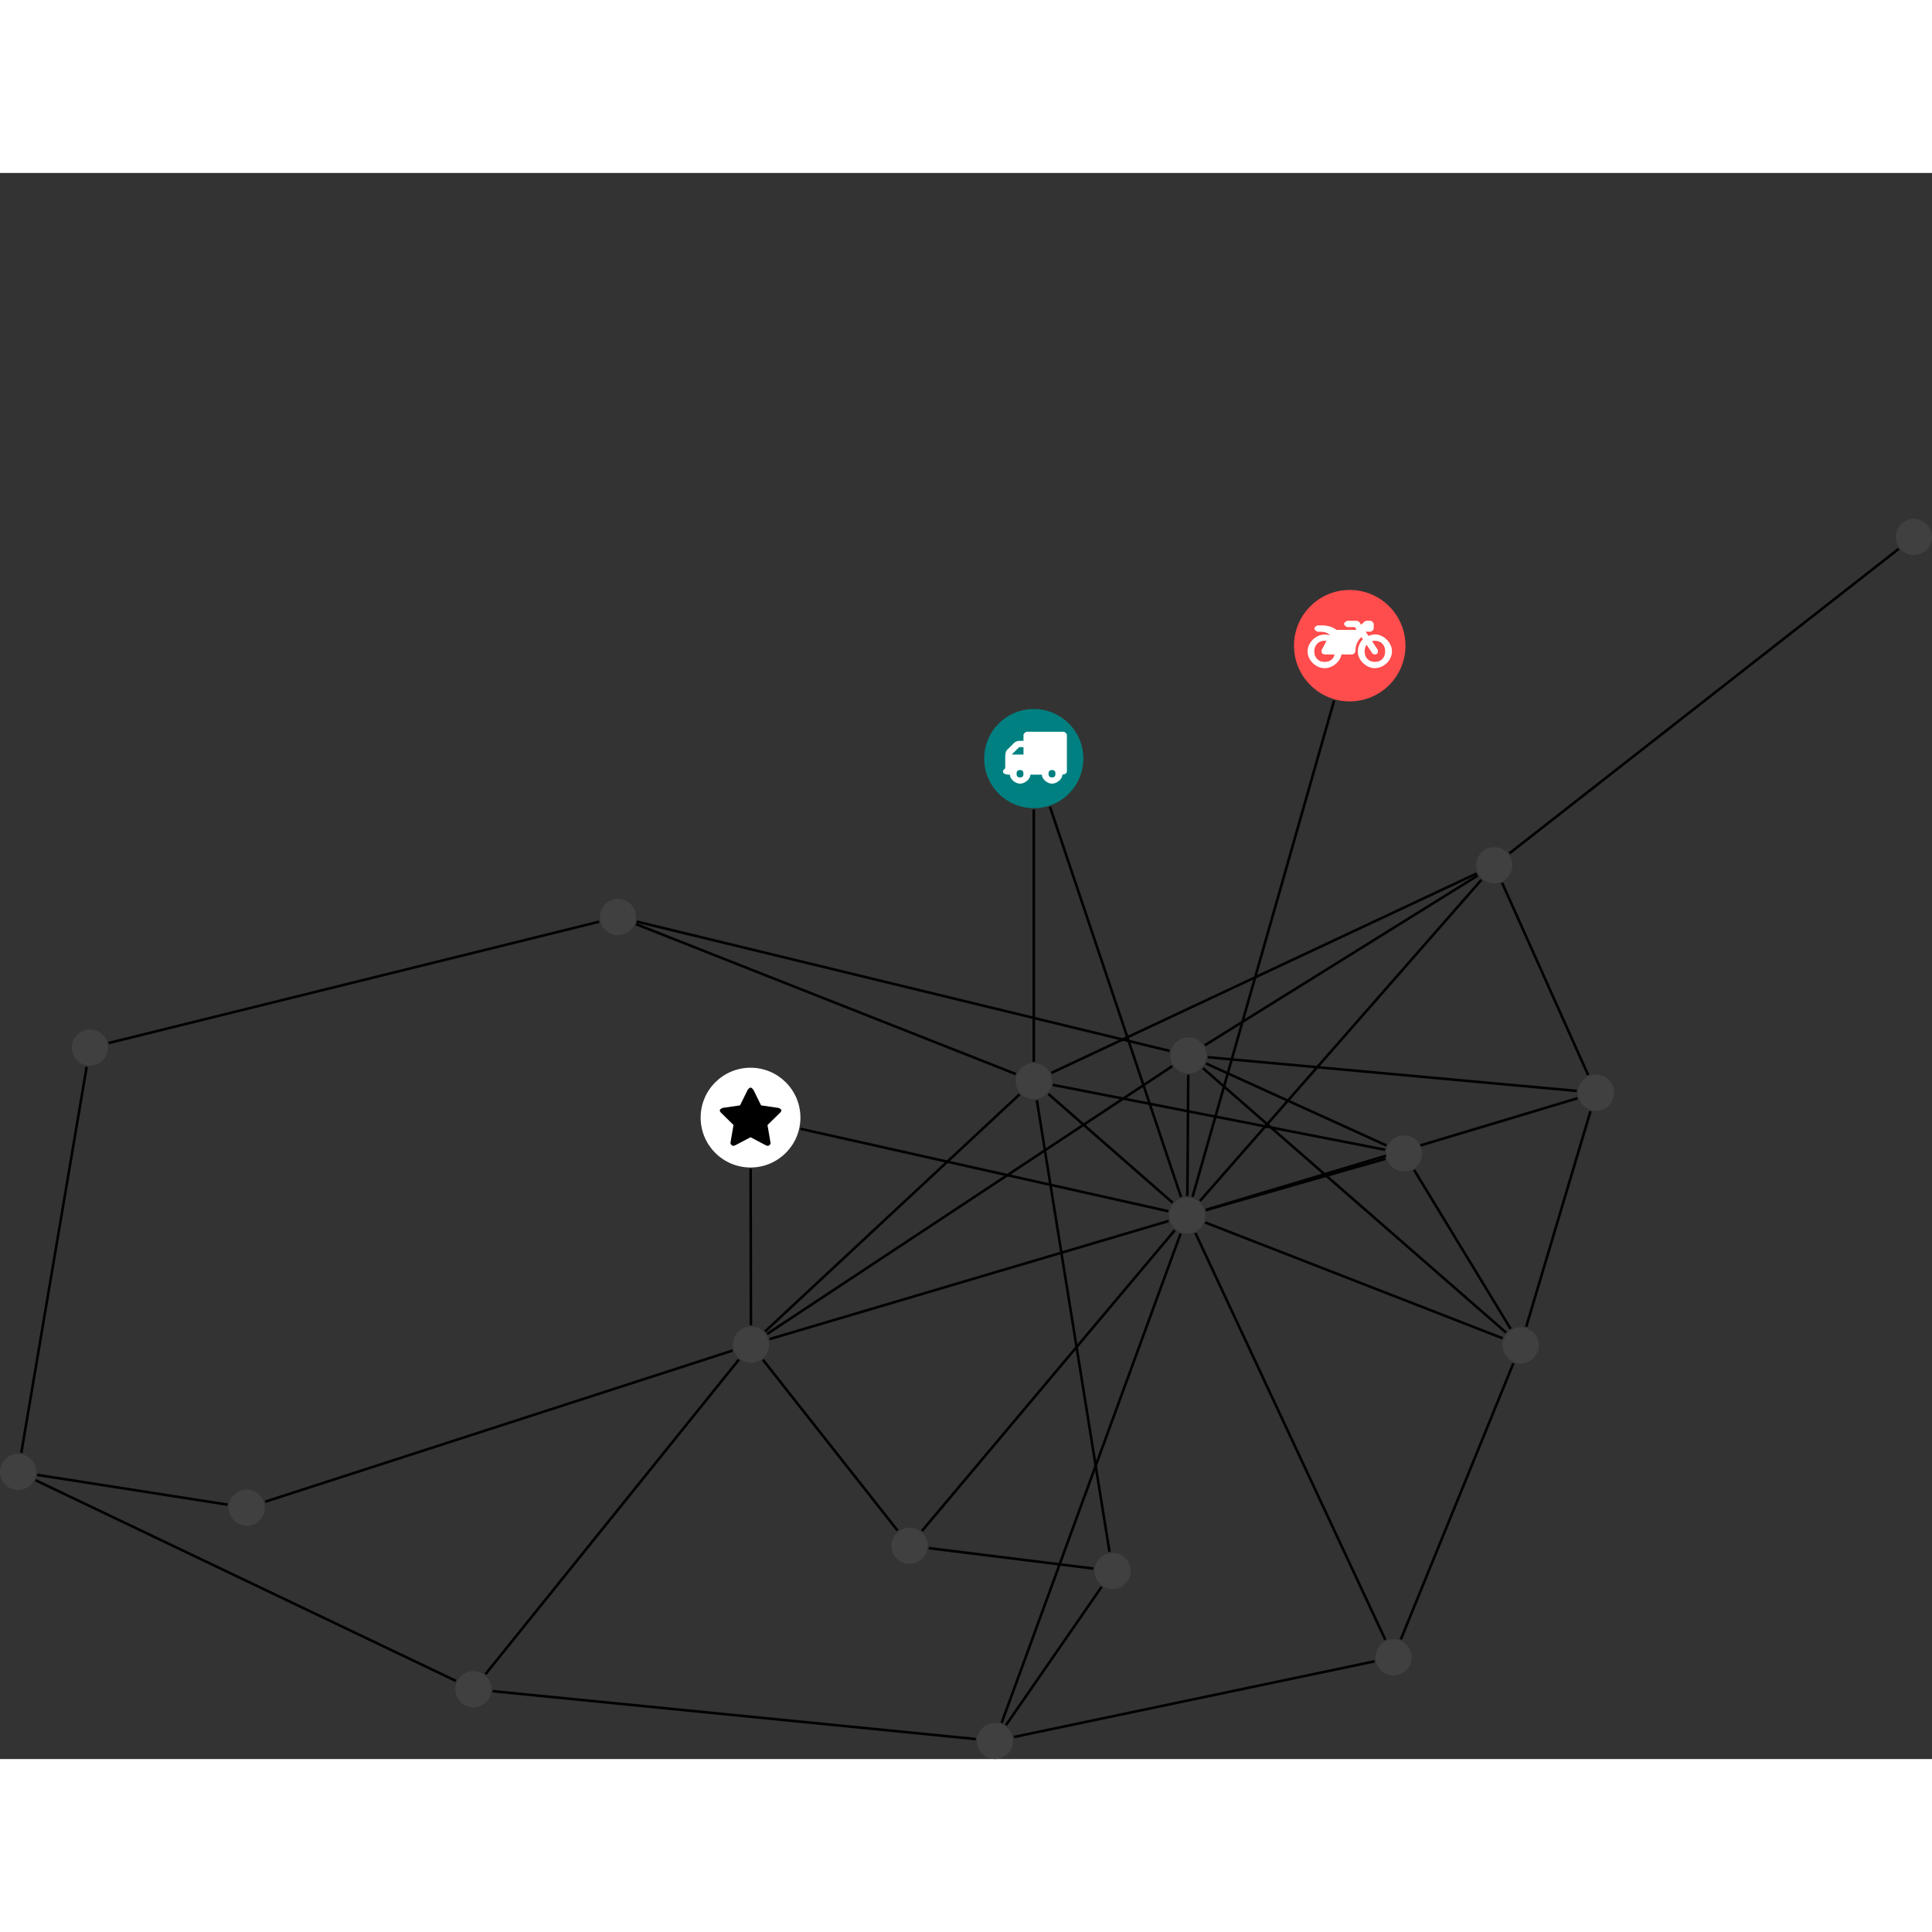 <?xml version="1.0" encoding="UTF-8"?>
<svg xmlns="http://www.w3.org/2000/svg" xmlns:xlink="http://www.w3.org/1999/xlink" width="301.133pt" height="301.133pt" viewBox="0.000 -53.914 301.133 247.219" version="1.1">
<rect x="0.000" y="-53.914" width="301.133" height="247.219" fill="#333333" stroke="none"/>
<defs>
<g>
<symbol overflow="visible" id="glyph0-0">
<path style="stroke:none;" d="M 1.422 -0.75 L 1.422 -7.922 L 3.562 -7.922 L 3.562 -0.891 L 1.422 -0.891 Z M 0.625 0 L 4.531 0 L 4.531 -8.812 L 0.438 -8.812 L 0.438 0 Z M 0.625 0 "/>
</symbol>
<symbol overflow="visible" id="glyph0-1">
<path style="stroke:none;" d="M 3.375 -0.844 C 3.375 -0.453 3.234 -0.266 2.844 -0.266 C 2.469 -0.266 2.297 -0.453 2.297 -0.844 C 2.297 -1.219 2.469 -1.422 2.844 -1.422 C 3.234 -1.422 3.375 -1.219 3.375 -0.844 Z M 1.594 -3.688 L 1.594 -3.859 C 1.594 -3.875 1.578 -3.875 1.594 -3.891 L 2.688 -4.969 C 2.703 -5 2.656 -4.984 2.688 -4.984 L 3.375 -4.984 L 3.375 -3.828 L 1.594 -3.828 Z M 8.359 -0.844 C 8.359 -0.453 8.219 -0.266 7.828 -0.266 C 7.453 -0.266 7.281 -0.453 7.281 -0.844 C 7.281 -1.219 7.453 -1.422 7.828 -1.422 C 8.219 -1.422 8.359 -1.219 8.359 -0.844 Z M 10.141 -6.891 C 10.141 -7.094 9.812 -7.391 9.609 -7.391 L 3.922 -7.391 C 3.719 -7.391 3.375 -7.094 3.375 -6.891 L 3.375 -5.969 L 2.672 -5.969 C 2.469 -5.969 2.078 -5.812 1.938 -5.672 L 0.844 -4.578 C 0.531 -4.266 0.531 -3.734 0.531 -3.328 L 0.531 -1.688 C 0.516 -1.688 0.172 -1.391 0.172 -1.203 C 0.172 -0.781 0.781 -0.703 1.062 -0.703 L 1.25 -0.703 C 1.25 -0.047 2.062 0.703 2.844 0.703 C 3.641 0.703 4.453 -0.047 4.453 -0.703 L 6.234 -0.703 C 6.234 -0.047 7.047 0.703 7.828 0.703 C 8.625 0.703 9.438 -0.047 9.438 -0.703 C 9.547 -0.703 10.141 -0.781 10.141 -1.203 Z M 10.141 -6.891 "/>
</symbol>
<symbol overflow="visible" id="glyph0-2">
<path style="stroke:none;" d="M 12.969 -2.906 C 12.844 -3.984 11.859 -5.016 10.781 -5.219 C 10.234 -5.328 9.703 -5.219 9.328 -5.031 L 8.875 -5.688 L 9.609 -5.688 C 9.812 -5.688 10.141 -5.984 10.141 -6.188 L 10.141 -6.891 C 10.141 -7.094 9.812 -7.391 9.609 -7.391 L 9.047 -7.391 C 8.969 -7.391 8.734 -7.312 8.656 -7.25 L 8.188 -6.766 L 7.891 -7.203 C 7.828 -7.281 7.594 -7.391 7.484 -7.391 L 6.078 -7.391 C 5.906 -7.391 5.547 -7.125 5.516 -6.953 C 5.484 -6.734 5.828 -6.406 6.047 -6.406 L 7.188 -6.406 L 7.484 -5.969 L 4.344 -5.969 C 4.141 -6.125 3.375 -6.672 2.141 -6.672 L 1.422 -6.672 C 1.219 -6.672 0.891 -6.375 0.891 -6.188 C 0.891 -5.984 1.219 -5.688 1.422 -5.688 L 1.781 -5.688 C 2.484 -5.688 2.906 -5.516 3.281 -5.188 L 3.25 -5.141 C 3.078 -5.188 2.797 -5.25 2.5 -5.25 C 1.109 -5.25 -0.172 -4 -0.172 -2.625 C -0.172 -1.25 1.109 0 2.5 0 C 3.75 0 4.953 -1.062 5.109 -2.141 L 6.766 -2.141 C 6.969 -2.141 7.281 -2.438 7.281 -2.625 C 7.281 -3.609 7.688 -4.391 8.219 -4.844 L 8.453 -4.5 C 7.969 -4.062 7.578 -3.203 7.672 -2.359 C 7.781 -1.172 8.969 -0.094 10.141 -0.016 C 11.703 0.094 13.156 -1.344 12.969 -2.906 Z M 2.5 -0.984 C 1.516 -0.984 0.875 -1.641 0.875 -2.625 C 0.875 -3.594 1.516 -4.281 2.5 -4.281 C 2.672 -4.281 2.844 -4.234 2.781 -4.25 L 2.047 -2.891 C 2 -2.781 2 -2.469 2.047 -2.359 C 2.125 -2.25 2.375 -2.141 2.5 -2.141 L 4.031 -2.141 C 3.891 -1.453 3.344 -0.984 2.5 -0.984 Z M 10.328 -0.984 C 9.344 -0.984 8.719 -1.641 8.719 -2.625 C 8.719 -3.109 8.859 -3.469 9.031 -3.641 L 9.906 -2.328 C 9.969 -2.219 10.203 -2.141 10.328 -2.141 C 10.391 -2.141 10.594 -2.188 10.641 -2.234 C 10.812 -2.344 10.844 -2.75 10.734 -2.922 L 9.875 -4.219 C 9.859 -4.219 10.094 -4.281 10.328 -4.281 C 11.297 -4.281 11.922 -3.594 11.922 -2.625 C 11.922 -1.641 11.297 -0.984 10.328 -0.984 Z M 10.328 -0.984 "/>
</symbol>
<symbol overflow="visible" id="glyph0-3">
<path style="stroke:none;" d="M 9.438 -5.078 C 9.438 -5.25 9.078 -5.453 8.938 -5.469 L 6.266 -5.859 L 5.078 -8.266 C 5.031 -8.375 4.75 -8.641 4.625 -8.641 C 4.5 -8.641 4.234 -8.375 4.172 -8.266 L 2.984 -5.859 L 0.312 -5.469 C 0.172 -5.453 -0.172 -5.25 -0.172 -5.078 C -0.172 -4.969 -0.062 -4.781 0.016 -4.719 L 1.969 -2.797 L 1.5 -0.062 C 1.5 -0.016 1.5 0.016 1.5 0.047 C 1.5 0.203 1.75 0.453 1.906 0.453 C 1.984 0.453 2.188 0.406 2.25 0.359 L 4.625 -0.891 L 7 0.359 C 7.062 0.406 7.266 0.453 7.344 0.453 C 7.5 0.453 7.75 0.203 7.75 0.047 C 7.75 0.016 7.75 -0.016 7.734 -0.062 L 7.266 -2.797 L 9.234 -4.719 C 9.297 -4.781 9.438 -4.969 9.438 -5.078 Z M 9.438 -5.078 "/>
</symbol>
</g>
<clipPath id="clip1">
  <path d="M 71 177 L 158 177 L 158 193.305 L 71 193.305 Z M 71 177 "/>
</clipPath>
<clipPath id="clip2">
  <path d="M 229 0 L 301.133 0 L 301.133 58 L 229 58 Z M 229 0 "/>
</clipPath>
<clipPath id="clip3">
  <path d="M 151 160 L 178 160 L 178 193.305 L 151 193.305 Z M 151 160 "/>
</clipPath>
<clipPath id="clip4">
  <path d="M 152 172 L 220 172 L 220 193.305 L 152 193.305 Z M 152 172 "/>
</clipPath>
<clipPath id="clip5">
  <path d="M 150 105 L 190 105 L 190 193.305 L 150 193.305 Z M 150 105 "/>
</clipPath>
<clipPath id="clip6">
  <path d="M 295 0 L 301.133 0 L 301.133 6 L 295 6 Z M 295 0 "/>
</clipPath>
<clipPath id="clip7">
  <path d="M 152 187 L 158 187 L 158 193.305 L 152 193.305 Z M 152 187 "/>
</clipPath>
</defs>
<g id="surface1">
<path style="fill:none;stroke-width:0.399;stroke-linecap:butt;stroke-linejoin:miter;stroke:rgb(0%,0%,0%);stroke-opacity:1;stroke-miterlimit:10;" d="M 0.002 -7.929 L 0.002 -47.257 " transform="matrix(1,0,0,-1,161.131,37.368)"/>
<path style="fill:none;stroke-width:0.399;stroke-linecap:butt;stroke-linejoin:miter;stroke:rgb(0%,0%,0%);stroke-opacity:1;stroke-miterlimit:10;" d="M 2.525 -7.519 L 22.955 -68.347 " transform="matrix(1,0,0,-1,161.131,37.368)"/>
<path style="fill:none;stroke-width:0.399;stroke-linecap:butt;stroke-linejoin:miter;stroke:rgb(0%,0%,0%);stroke-opacity:1;stroke-miterlimit:10;" d="M -155.592 -112.476 L -90.076 -143.757 " transform="matrix(1,0,0,-1,161.131,37.368)"/>
<path style="fill:none;stroke-width:0.399;stroke-linecap:butt;stroke-linejoin:miter;stroke:rgb(0%,0%,0%);stroke-opacity:1;stroke-miterlimit:10;" d="M -155.334 -111.644 L -125.654 -116.288 " transform="matrix(1,0,0,-1,161.131,37.368)"/>
<path style="fill:none;stroke-width:0.399;stroke-linecap:butt;stroke-linejoin:miter;stroke:rgb(0%,0%,0%);stroke-opacity:1;stroke-miterlimit:10;" d="M -157.811 -108.202 L -147.623 -48.034 " transform="matrix(1,0,0,-1,161.131,37.368)"/>
<g clip-path="url(#clip1)" clip-rule="nonzero">
<path style="fill:none;stroke-width:0.399;stroke-linecap:butt;stroke-linejoin:miter;stroke:rgb(0%,0%,0%);stroke-opacity:1;stroke-miterlimit:10;" d="M -84.35 -145.355 L -9.045 -152.823 " transform="matrix(1,0,0,-1,161.131,37.368)"/>
</g>
<path style="fill:none;stroke-width:0.399;stroke-linecap:butt;stroke-linejoin:miter;stroke:rgb(0%,0%,0%);stroke-opacity:1;stroke-miterlimit:10;" d="M -85.459 -142.706 L -45.975 -93.691 " transform="matrix(1,0,0,-1,161.131,37.368)"/>
<path style="fill:none;stroke-width:0.399;stroke-linecap:butt;stroke-linejoin:miter;stroke:rgb(0%,0%,0%);stroke-opacity:1;stroke-miterlimit:10;" d="M 46.81 9.052 L 24.744 -68.308 " transform="matrix(1,0,0,-1,161.131,37.368)"/>
<g clip-path="url(#clip2)" clip-rule="nonzero">
<path style="fill:none;stroke-width:0.399;stroke-linecap:butt;stroke-linejoin:miter;stroke:rgb(0%,0%,0%);stroke-opacity:1;stroke-miterlimit:10;" d="M 134.81 32.692 L 74.142 -14.765 " transform="matrix(1,0,0,-1,161.131,37.368)"/>
</g>
<path style="fill:none;stroke-width:0.399;stroke-linecap:butt;stroke-linejoin:miter;stroke:rgb(0%,0%,0%);stroke-opacity:1;stroke-miterlimit:10;" d="M -119.799 -115.827 L -46.951 -92.269 " transform="matrix(1,0,0,-1,161.131,37.368)"/>
<path style="fill:none;stroke-width:0.399;stroke-linecap:butt;stroke-linejoin:miter;stroke:rgb(0%,0%,0%);stroke-opacity:1;stroke-miterlimit:10;" d="M 9.291 -126.245 L -16.369 -123.058 " transform="matrix(1,0,0,-1,161.131,37.368)"/>
<g clip-path="url(#clip3)" clip-rule="nonzero">
<path style="fill:none;stroke-width:0.399;stroke-linecap:butt;stroke-linejoin:miter;stroke:rgb(0%,0%,0%);stroke-opacity:1;stroke-miterlimit:10;" d="M 10.568 -129.101 L -4.326 -150.64 " transform="matrix(1,0,0,-1,161.131,37.368)"/>
</g>
<path style="fill:none;stroke-width:0.399;stroke-linecap:butt;stroke-linejoin:miter;stroke:rgb(0%,0%,0%);stroke-opacity:1;stroke-miterlimit:10;" d="M 11.806 -123.64 L 0.478 -53.257 " transform="matrix(1,0,0,-1,161.131,37.368)"/>
<path style="fill:none;stroke-width:0.399;stroke-linecap:butt;stroke-linejoin:miter;stroke:rgb(0%,0%,0%);stroke-opacity:1;stroke-miterlimit:10;" d="M -44.135 -63.937 L -44.088 -88.323 " transform="matrix(1,0,0,-1,161.131,37.368)"/>
<path style="fill:none;stroke-width:0.399;stroke-linecap:butt;stroke-linejoin:miter;stroke:rgb(0%,0%,0%);stroke-opacity:1;stroke-miterlimit:10;" d="M -36.365 -57.702 L 20.974 -70.55 " transform="matrix(1,0,0,-1,161.131,37.368)"/>
<path style="fill:none;stroke-width:0.399;stroke-linecap:butt;stroke-linejoin:miter;stroke:rgb(0%,0%,0%);stroke-opacity:1;stroke-miterlimit:10;" d="M -21.233 -120.316 L -42.213 -93.71 " transform="matrix(1,0,0,-1,161.131,37.368)"/>
<path style="fill:none;stroke-width:0.399;stroke-linecap:butt;stroke-linejoin:miter;stroke:rgb(0%,0%,0%);stroke-opacity:1;stroke-miterlimit:10;" d="M -17.424 -120.378 L 21.974 -73.519 " transform="matrix(1,0,0,-1,161.131,37.368)"/>
<g clip-path="url(#clip4)" clip-rule="nonzero">
<path style="fill:none;stroke-width:0.399;stroke-linecap:butt;stroke-linejoin:miter;stroke:rgb(0%,0%,0%);stroke-opacity:1;stroke-miterlimit:10;" d="M -3.088 -152.499 L 53.119 -140.702 " transform="matrix(1,0,0,-1,161.131,37.368)"/>
</g>
<g clip-path="url(#clip5)" clip-rule="nonzero">
<path style="fill:none;stroke-width:0.399;stroke-linecap:butt;stroke-linejoin:miter;stroke:rgb(0%,0%,0%);stroke-opacity:1;stroke-miterlimit:10;" d="M -5.006 -150.284 L 22.881 -74.042 " transform="matrix(1,0,0,-1,161.131,37.368)"/>
</g>
<path style="fill:none;stroke-width:0.399;stroke-linecap:butt;stroke-linejoin:miter;stroke:rgb(0%,0%,0%);stroke-opacity:1;stroke-miterlimit:10;" d="M 57.213 -137.284 L 74.752 -94.245 " transform="matrix(1,0,0,-1,161.131,37.368)"/>
<path style="fill:none;stroke-width:0.399;stroke-linecap:butt;stroke-linejoin:miter;stroke:rgb(0%,0%,0%);stroke-opacity:1;stroke-miterlimit:10;" d="M 54.795 -137.347 L 25.193 -73.945 " transform="matrix(1,0,0,-1,161.131,37.368)"/>
<path style="fill:none;stroke-width:0.399;stroke-linecap:butt;stroke-linejoin:miter;stroke:rgb(0%,0%,0%);stroke-opacity:1;stroke-miterlimit:10;" d="M -144.19 -44.331 L -67.74 -25.421 " transform="matrix(1,0,0,-1,161.131,37.368)"/>
<path style="fill:none;stroke-width:0.399;stroke-linecap:butt;stroke-linejoin:miter;stroke:rgb(0%,0%,0%);stroke-opacity:1;stroke-miterlimit:10;" d="M 84.635 -51.8 L 27.107 -46.546 " transform="matrix(1,0,0,-1,161.131,37.368)"/>
<path style="fill:none;stroke-width:0.399;stroke-linecap:butt;stroke-linejoin:miter;stroke:rgb(0%,0%,0%);stroke-opacity:1;stroke-miterlimit:10;" d="M 86.404 -49.319 L 73.002 -19.378 " transform="matrix(1,0,0,-1,161.131,37.368)"/>
<path style="fill:none;stroke-width:0.399;stroke-linecap:butt;stroke-linejoin:miter;stroke:rgb(0%,0%,0%);stroke-opacity:1;stroke-miterlimit:10;" d="M 86.775 -54.964 L 76.752 -88.558 " transform="matrix(1,0,0,-1,161.131,37.368)"/>
<path style="fill:none;stroke-width:0.399;stroke-linecap:butt;stroke-linejoin:miter;stroke:rgb(0%,0%,0%);stroke-opacity:1;stroke-miterlimit:10;" d="M 84.748 -52.941 L 26.806 -70.339 " transform="matrix(1,0,0,-1,161.131,37.368)"/>
<path style="fill:none;stroke-width:0.399;stroke-linecap:butt;stroke-linejoin:miter;stroke:rgb(0%,0%,0%);stroke-opacity:1;stroke-miterlimit:10;" d="M -61.877 -25.409 L 21.17 -45.562 " transform="matrix(1,0,0,-1,161.131,37.368)"/>
<path style="fill:none;stroke-width:0.399;stroke-linecap:butt;stroke-linejoin:miter;stroke:rgb(0%,0%,0%);stroke-opacity:1;stroke-miterlimit:10;" d="M -62.002 -25.804 L -2.807 -49.167 " transform="matrix(1,0,0,-1,161.131,37.368)"/>
<path style="fill:none;stroke-width:0.399;stroke-linecap:butt;stroke-linejoin:miter;stroke:rgb(0%,0%,0%);stroke-opacity:1;stroke-miterlimit:10;" d="M 26.666 -44.679 L 69.205 -18.218 " transform="matrix(1,0,0,-1,161.131,37.368)"/>
<path style="fill:none;stroke-width:0.399;stroke-linecap:butt;stroke-linejoin:miter;stroke:rgb(0%,0%,0%);stroke-opacity:1;stroke-miterlimit:10;" d="M 26.849 -47.523 L 54.967 -60.3 " transform="matrix(1,0,0,-1,161.131,37.368)"/>
<path style="fill:none;stroke-width:0.399;stroke-linecap:butt;stroke-linejoin:miter;stroke:rgb(0%,0%,0%);stroke-opacity:1;stroke-miterlimit:10;" d="M 26.377 -48.257 L 73.615 -89.468 " transform="matrix(1,0,0,-1,161.131,37.368)"/>
<path style="fill:none;stroke-width:0.399;stroke-linecap:butt;stroke-linejoin:miter;stroke:rgb(0%,0%,0%);stroke-opacity:1;stroke-miterlimit:10;" d="M 21.588 -47.937 L -41.565 -89.679 " transform="matrix(1,0,0,-1,161.131,37.368)"/>
<path style="fill:none;stroke-width:0.399;stroke-linecap:butt;stroke-linejoin:miter;stroke:rgb(0%,0%,0%);stroke-opacity:1;stroke-miterlimit:10;" d="M 24.08 -49.288 L 23.939 -68.191 " transform="matrix(1,0,0,-1,161.131,37.368)"/>
<path style="fill:none;stroke-width:0.399;stroke-linecap:butt;stroke-linejoin:miter;stroke:rgb(0%,0%,0%);stroke-opacity:1;stroke-miterlimit:10;" d="M 69.033 -17.905 L 2.732 -48.995 " transform="matrix(1,0,0,-1,161.131,37.368)"/>
<path style="fill:none;stroke-width:0.399;stroke-linecap:butt;stroke-linejoin:miter;stroke:rgb(0%,0%,0%);stroke-opacity:1;stroke-miterlimit:10;" d="M 69.779 -18.89 L 25.908 -68.941 " transform="matrix(1,0,0,-1,161.131,37.368)"/>
<path style="fill:none;stroke-width:0.399;stroke-linecap:butt;stroke-linejoin:miter;stroke:rgb(0%,0%,0%);stroke-opacity:1;stroke-miterlimit:10;" d="M 59.283 -64.124 L 74.322 -88.87 " transform="matrix(1,0,0,-1,161.131,37.368)"/>
<path style="fill:none;stroke-width:0.399;stroke-linecap:butt;stroke-linejoin:miter;stroke:rgb(0%,0%,0%);stroke-opacity:1;stroke-miterlimit:10;" d="M 54.752 -60.968 L 2.963 -50.855 " transform="matrix(1,0,0,-1,161.131,37.368)"/>
<path style="fill:none;stroke-width:0.399;stroke-linecap:butt;stroke-linejoin:miter;stroke:rgb(0%,0%,0%);stroke-opacity:1;stroke-miterlimit:10;" d="M 54.814 -62.378 L 26.818 -70.378 " transform="matrix(1,0,0,-1,161.131,37.368)"/>
<path style="fill:none;stroke-width:0.399;stroke-linecap:butt;stroke-linejoin:miter;stroke:rgb(0%,0%,0%);stroke-opacity:1;stroke-miterlimit:10;" d="M 73.08 -90.355 L 26.728 -72.304 " transform="matrix(1,0,0,-1,161.131,37.368)"/>
<path style="fill:none;stroke-width:0.399;stroke-linecap:butt;stroke-linejoin:miter;stroke:rgb(0%,0%,0%);stroke-opacity:1;stroke-miterlimit:10;" d="M -41.873 -89.284 L -2.209 -52.331 " transform="matrix(1,0,0,-1,161.131,37.368)"/>
<path style="fill:none;stroke-width:0.399;stroke-linecap:butt;stroke-linejoin:miter;stroke:rgb(0%,0%,0%);stroke-opacity:1;stroke-miterlimit:10;" d="M -41.186 -90.484 L 21.025 -72.066 " transform="matrix(1,0,0,-1,161.131,37.368)"/>
<path style="fill:none;stroke-width:0.399;stroke-linecap:butt;stroke-linejoin:miter;stroke:rgb(0%,0%,0%);stroke-opacity:1;stroke-miterlimit:10;" d="M 2.271 -52.265 L 21.646 -69.222 " transform="matrix(1,0,0,-1,161.131,37.368)"/>
<path style=" stroke:none;fill-rule:nonzero;fill:rgb(0%,50%,50%);fill-opacity:1;" d="M 168.859 37.367 C 168.859 33.098 165.398 29.641 161.133 29.641 C 156.863 29.641 153.402 33.098 153.402 37.367 C 153.402 41.637 156.863 45.098 161.133 45.098 C 165.398 45.098 168.859 41.637 168.859 37.367 Z M 168.859 37.367 "/>
<g style="fill:rgb(100%,100%,100%);fill-opacity:1;">
  <use xlink:href="#glyph0-1" x="156.15" y="40.571"/>
</g>
<path style=" stroke:none;fill-rule:nonzero;fill:rgb(25%,25%,25%);fill-opacity:1;" d="M 5.637 148.543 C 5.637 146.988 4.375 145.727 2.816 145.727 C 1.262 145.727 0 146.988 0 148.543 C 0 150.098 1.262 151.359 2.816 151.359 C 4.375 151.359 5.637 150.098 5.637 148.543 Z M 5.637 148.543 "/>
<path style=" stroke:none;fill-rule:nonzero;fill:rgb(25%,25%,25%);fill-opacity:1;" d="M 76.598 182.422 C 76.598 180.863 75.336 179.602 73.781 179.602 C 72.227 179.602 70.965 180.863 70.965 182.422 C 70.965 183.977 72.227 185.238 73.781 185.238 C 75.336 185.238 76.598 183.977 76.598 182.422 Z M 76.598 182.422 "/>
<path style=" stroke:none;fill-rule:nonzero;fill:rgb(100%,29.999%,29.999%);fill-opacity:1;" d="M 219.066 19.766 C 219.066 14.969 215.176 11.082 210.379 11.082 C 205.582 11.082 201.691 14.969 201.691 19.766 C 201.691 24.566 205.582 28.453 210.379 28.453 C 215.176 28.453 219.066 24.566 219.066 19.766 Z M 219.066 19.766 "/>
<g style="fill:rgb(100%,100%,100%);fill-opacity:1;">
  <use xlink:href="#glyph0-2" x="203.979" y="23.279"/>
</g>
<g clip-path="url(#clip6)" clip-rule="nonzero">
<path style=" stroke:none;fill-rule:nonzero;fill:rgb(25%,25%,25%);fill-opacity:1;" d="M 301.133 2.816 C 301.133 1.262 299.871 0 298.316 0 C 296.758 0 295.496 1.262 295.496 2.816 C 295.496 4.375 296.758 5.637 298.316 5.637 C 299.871 5.637 301.133 4.375 301.133 2.816 Z M 301.133 2.816 "/>
</g>
<path style=" stroke:none;fill-rule:nonzero;fill:rgb(25%,25%,25%);fill-opacity:1;" d="M 41.277 154.121 C 41.277 152.566 40.016 151.305 38.461 151.305 C 36.902 151.305 35.641 152.566 35.641 154.121 C 35.641 155.68 36.902 156.941 38.461 156.941 C 40.016 156.941 41.277 155.68 41.277 154.121 Z M 41.277 154.121 "/>
<path style=" stroke:none;fill-rule:nonzero;fill:rgb(25%,25%,25%);fill-opacity:1;" d="M 176.234 163.984 C 176.234 162.43 174.973 161.168 173.414 161.168 C 171.859 161.168 170.598 162.43 170.598 163.984 C 170.598 165.543 171.859 166.805 173.414 166.805 C 174.973 166.805 176.234 165.543 176.234 163.984 Z M 176.234 163.984 "/>
<path style=" stroke:none;fill-rule:nonzero;fill:rgb(100%,100%,100%);fill-opacity:1;" d="M 124.758 93.328 C 124.758 89.031 121.277 85.551 116.984 85.551 C 112.688 85.551 109.207 89.031 109.207 93.328 C 109.207 97.621 112.688 101.102 116.984 101.102 C 121.277 101.102 124.758 97.621 124.758 93.328 Z M 124.758 93.328 "/>
<g style="fill:rgb(0%,0%,0%);fill-opacity:1;">
  <use xlink:href="#glyph0-3" x="112.36" y="97.277"/>
</g>
<path style=" stroke:none;fill-rule:nonzero;fill:rgb(25%,25%,25%);fill-opacity:1;" d="M 144.586 160.051 C 144.586 158.496 143.324 157.234 141.766 157.234 C 140.211 157.234 138.949 158.496 138.949 160.051 C 138.949 161.609 140.211 162.871 141.766 162.871 C 143.324 162.871 144.586 161.609 144.586 160.051 Z M 144.586 160.051 "/>
<g clip-path="url(#clip7)" clip-rule="nonzero">
<path style=" stroke:none;fill-rule:nonzero;fill:rgb(25%,25%,25%);fill-opacity:1;" d="M 157.906 190.484 C 157.906 188.93 156.645 187.668 155.09 187.668 C 153.531 187.668 152.27 188.93 152.27 190.484 C 152.27 192.043 153.531 193.305 155.09 193.305 C 156.645 193.305 157.906 192.043 157.906 190.484 Z M 157.906 190.484 "/>
</g>
<path style=" stroke:none;fill-rule:nonzero;fill:rgb(25%,25%,25%);fill-opacity:1;" d="M 220.02 177.445 C 220.02 175.891 218.758 174.629 217.203 174.629 C 215.648 174.629 214.387 175.891 214.387 177.445 C 214.387 179.004 215.648 180.266 217.203 180.266 C 218.758 180.266 220.02 179.004 220.02 177.445 Z M 220.02 177.445 "/>
<path style=" stroke:none;fill-rule:nonzero;fill:rgb(25%,25%,25%);fill-opacity:1;" d="M 16.832 82.426 C 16.832 80.867 15.57 79.605 14.016 79.605 C 12.457 79.605 11.195 80.867 11.195 82.426 C 11.195 83.98 12.457 85.242 14.016 85.242 C 15.57 85.242 16.832 83.98 16.832 82.426 Z M 16.832 82.426 "/>
<path style=" stroke:none;fill-rule:nonzero;fill:rgb(25%,25%,25%);fill-opacity:1;" d="M 251.586 89.441 C 251.586 87.883 250.324 86.621 248.77 86.621 C 247.211 86.621 245.949 87.883 245.949 89.441 C 245.949 90.996 247.211 92.258 248.77 92.258 C 250.324 92.258 251.586 90.996 251.586 89.441 Z M 251.586 89.441 "/>
<path style=" stroke:none;fill-rule:nonzero;fill:rgb(25%,25%,25%);fill-opacity:1;" d="M 99.141 62.062 C 99.141 60.508 97.879 59.246 96.32 59.246 C 94.766 59.246 93.504 60.508 93.504 62.062 C 93.504 63.621 94.766 64.883 96.32 64.883 C 97.879 64.883 99.141 63.621 99.141 62.062 Z M 99.141 62.062 "/>
<path style=" stroke:none;fill-rule:nonzero;fill:rgb(25%,25%,25%);fill-opacity:1;" d="M 188.051 83.641 C 188.051 82.082 186.789 80.82 185.234 80.82 C 183.676 80.82 182.414 82.082 182.414 83.641 C 182.414 85.195 183.676 86.457 185.234 86.457 C 186.789 86.457 188.051 85.195 188.051 83.641 Z M 188.051 83.641 "/>
<path style=" stroke:none;fill-rule:nonzero;fill:rgb(25%,25%,25%);fill-opacity:1;" d="M 235.715 53.988 C 235.715 52.434 234.453 51.172 232.898 51.172 C 231.34 51.172 230.078 52.434 230.078 53.988 C 230.078 55.547 231.34 56.809 232.898 56.809 C 234.453 56.809 235.715 55.547 235.715 53.988 Z M 235.715 53.988 "/>
<path style=" stroke:none;fill-rule:nonzero;fill:rgb(25%,25%,25%);fill-opacity:1;" d="M 221.664 98.914 C 221.664 97.359 220.402 96.098 218.844 96.098 C 217.289 96.098 216.027 97.359 216.027 98.914 C 216.027 100.469 217.289 101.73 218.844 101.73 C 220.402 101.73 221.664 100.469 221.664 98.914 Z M 221.664 98.914 "/>
<path style=" stroke:none;fill-rule:nonzero;fill:rgb(25%,25%,25%);fill-opacity:1;" d="M 239.84 128.816 C 239.84 127.262 238.578 126 237.02 126 C 235.465 126 234.203 127.262 234.203 128.816 C 234.203 130.375 235.465 131.637 237.02 131.637 C 238.578 131.637 239.84 130.375 239.84 128.816 Z M 239.84 128.816 "/>
<path style=" stroke:none;fill-rule:nonzero;fill:rgb(25%,25%,25%);fill-opacity:1;" d="M 119.867 128.707 C 119.867 127.152 118.605 125.891 117.051 125.891 C 115.496 125.891 114.234 127.152 114.234 128.707 C 114.234 130.266 115.496 131.527 117.051 131.527 C 118.605 131.527 119.867 130.266 119.867 128.707 Z M 119.867 128.707 "/>
<path style=" stroke:none;fill-rule:nonzero;fill:rgb(25%,25%,25%);fill-opacity:1;" d="M 163.949 87.645 C 163.949 86.086 162.688 84.824 161.133 84.824 C 159.574 84.824 158.312 86.086 158.312 87.645 C 158.312 89.199 159.574 90.461 161.133 90.461 C 162.688 90.461 163.949 89.199 163.949 87.645 Z M 163.949 87.645 "/>
<path style=" stroke:none;fill-rule:nonzero;fill:rgb(25%,25%,25%);fill-opacity:1;" d="M 187.867 108.574 C 187.867 107.02 186.605 105.758 185.047 105.758 C 183.492 105.758 182.23 107.02 182.23 108.574 C 182.23 110.133 183.492 111.395 185.047 111.395 C 186.605 111.395 187.867 110.133 187.867 108.574 Z M 187.867 108.574 "/>
</g>
</svg>

